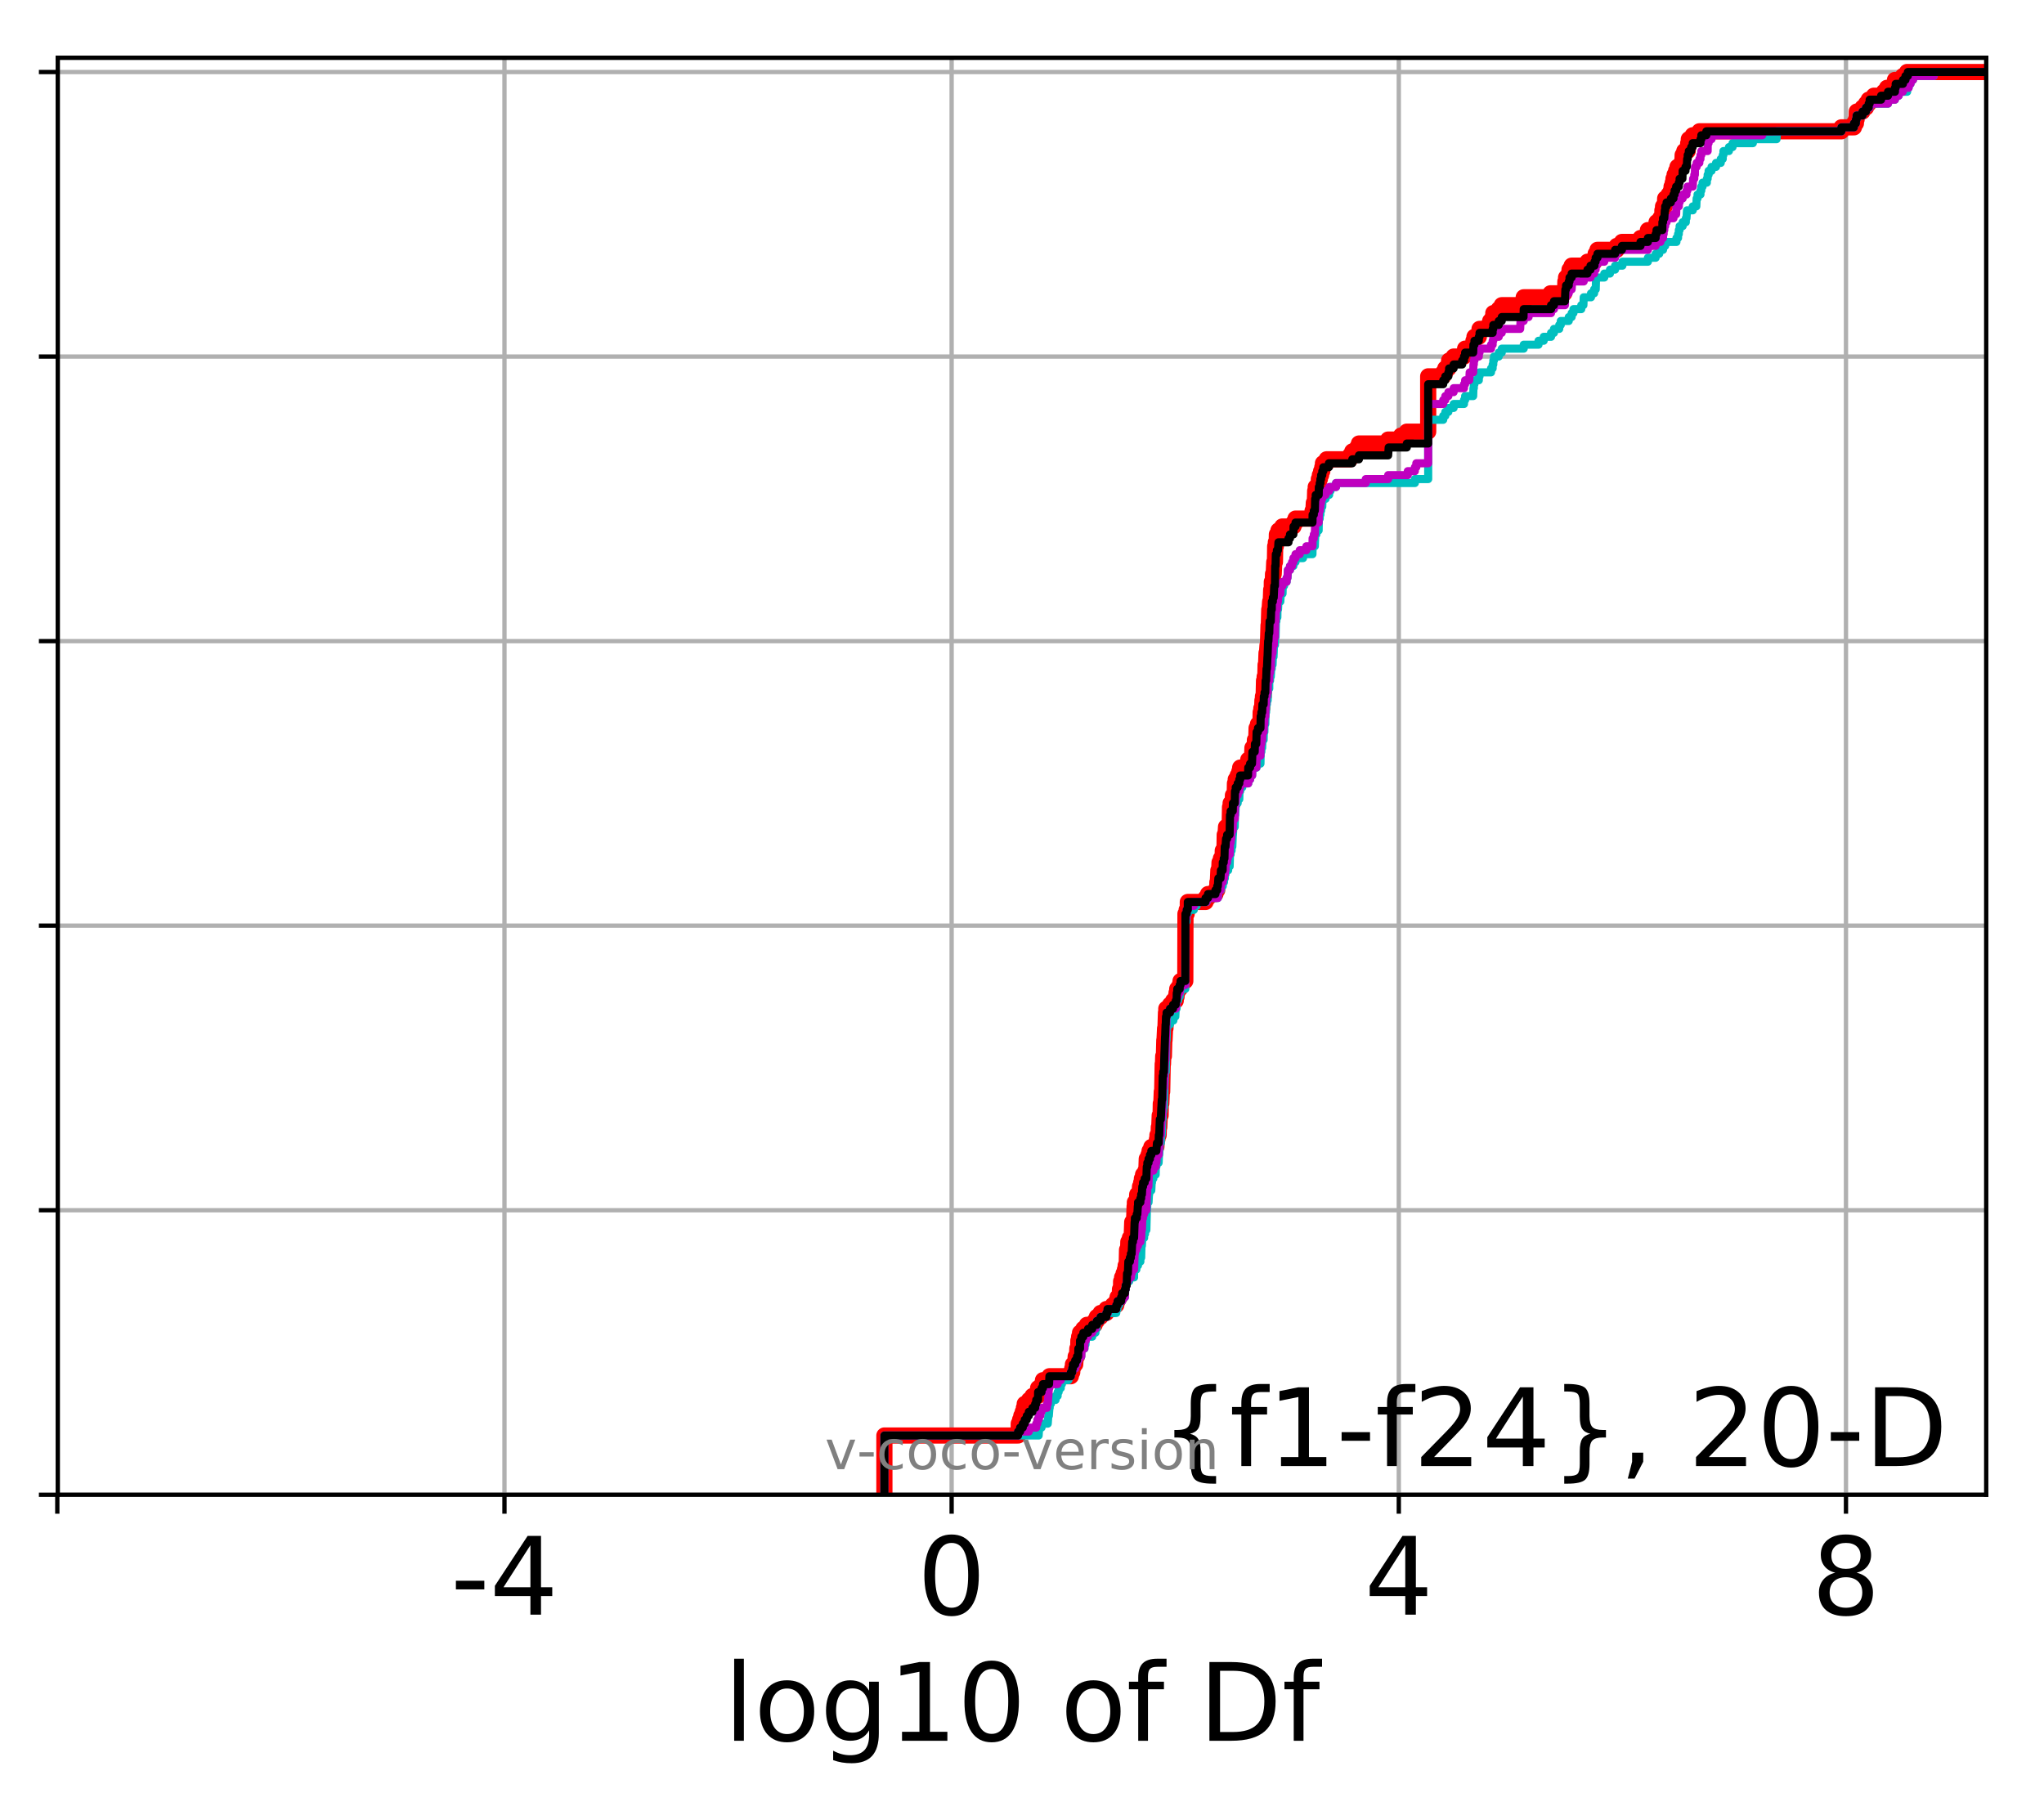 <?xml version="1.0" encoding="utf-8" standalone="no"?>
<!DOCTYPE svg PUBLIC "-//W3C//DTD SVG 1.1//EN"
  "http://www.w3.org/Graphics/SVG/1.1/DTD/svg11.dtd">
<!-- Created with matplotlib (http://matplotlib.org/) -->
<svg height="333.724pt" version="1.1" viewBox="0 0 378.52 333.724" width="378.52pt" xmlns="http://www.w3.org/2000/svg" xmlns:xlink="http://www.w3.org/1999/xlink">
 <defs>
  <style type="text/css">
*{stroke-linecap:butt;stroke-linejoin:round;}
  </style>
 </defs>
 <g id="figure_1">
  <g id="patch_1">
   <path d="M 0 333.724 
L 378.52 333.724 
L 378.52 0 
L 0 0 
z
" style="fill:#ffffff;"/>
  </g>
  <g id="axes_1">
   <g id="patch_2">
    <path d="M 10.7 276.812 
L 367.82 276.812 
L 367.82 10.7 
L 10.7 10.7 
z
" style="fill:#ffffff;"/>
   </g>
   <g id="matplotlib.axis_1">
    <g id="xtick_1">
     <g id="line2d_1">
      <path clip-path="url(#p27850cf569)" d="M 10.611 276.812 
L 10.611 10.7 
" style="fill:none;stroke:#b0b0b0;stroke-linecap:square;stroke-width:0.8;"/>
     </g>
     <g id="line2d_2">
      <defs>
       <path d="M 0 0 
L 0 3.5 
" id="m96a9c76d85" style="stroke:#000000;stroke-width:0.8;"/>
      </defs>
      <g>
       <use style="stroke:#000000;stroke-width:0.8;" x="10.611" xlink:href="#m96a9c76d85" y="276.812"/>
      </g>
     </g>
    </g>
    <g id="xtick_2">
     <g id="line2d_3">
      <path clip-path="url(#p27850cf569)" d="M 93.42 276.812 
L 93.42 10.7 
" style="fill:none;stroke:#b0b0b0;stroke-linecap:square;stroke-width:0.8;"/>
     </g>
     <g id="line2d_4">
      <g>
       <use style="stroke:#000000;stroke-width:0.8;" x="93.42" xlink:href="#m96a9c76d85" y="276.812"/>
      </g>
     </g>
     <g id="text_1">
      <!-- -4 -->
      <defs>
       <path d="M 4.891 31.391 
L 31.203 31.391 
L 31.203 23.391 
L 4.891 23.391 
z
" id="DejaVuSans-2d"/>
       <path d="M 37.797 64.312 
L 12.891 25.391 
L 37.797 25.391 
z
M 35.203 72.906 
L 47.609 72.906 
L 47.609 25.391 
L 58.016 25.391 
L 58.016 17.188 
L 47.609 17.188 
L 47.609 0 
L 37.797 0 
L 37.797 17.188 
L 4.891 17.188 
L 4.891 26.703 
z
" id="DejaVuSans-34"/>
      </defs>
      <g transform="translate(83.449 299.009)scale(0.2 -0.2)">
       <use xlink:href="#DejaVuSans-2d"/>
       <use x="36.084" xlink:href="#DejaVuSans-34"/>
      </g>
     </g>
    </g>
    <g id="xtick_3">
     <g id="line2d_5">
      <path clip-path="url(#p27850cf569)" d="M 176.229 276.812 
L 176.229 10.7 
" style="fill:none;stroke:#b0b0b0;stroke-linecap:square;stroke-width:0.8;"/>
     </g>
     <g id="line2d_6">
      <g>
       <use style="stroke:#000000;stroke-width:0.8;" x="176.229" xlink:href="#m96a9c76d85" y="276.812"/>
      </g>
     </g>
     <g id="text_2">
      <!-- 0 -->
      <defs>
       <path d="M 31.781 66.406 
Q 24.172 66.406 20.328 58.906 
Q 16.5 51.422 16.5 36.375 
Q 16.5 21.391 20.328 13.891 
Q 24.172 6.391 31.781 6.391 
Q 39.453 6.391 43.281 13.891 
Q 47.125 21.391 47.125 36.375 
Q 47.125 51.422 43.281 58.906 
Q 39.453 66.406 31.781 66.406 
z
M 31.781 74.219 
Q 44.047 74.219 50.516 64.516 
Q 56.984 54.828 56.984 36.375 
Q 56.984 17.969 50.516 8.266 
Q 44.047 -1.422 31.781 -1.422 
Q 19.531 -1.422 13.062 8.266 
Q 6.594 17.969 6.594 36.375 
Q 6.594 54.828 13.062 64.516 
Q 19.531 74.219 31.781 74.219 
z
" id="DejaVuSans-30"/>
      </defs>
      <g transform="translate(169.867 299.009)scale(0.2 -0.2)">
       <use xlink:href="#DejaVuSans-30"/>
      </g>
     </g>
    </g>
    <g id="xtick_4">
     <g id="line2d_7">
      <path clip-path="url(#p27850cf569)" d="M 259.038 276.812 
L 259.038 10.7 
" style="fill:none;stroke:#b0b0b0;stroke-linecap:square;stroke-width:0.8;"/>
     </g>
     <g id="line2d_8">
      <g>
       <use style="stroke:#000000;stroke-width:0.8;" x="259.038" xlink:href="#m96a9c76d85" y="276.812"/>
      </g>
     </g>
     <g id="text_3">
      <!-- 4 -->
      <g transform="translate(252.676 299.009)scale(0.2 -0.2)">
       <use xlink:href="#DejaVuSans-34"/>
      </g>
     </g>
    </g>
    <g id="xtick_5">
     <g id="line2d_9">
      <path clip-path="url(#p27850cf569)" d="M 341.848 276.812 
L 341.848 10.7 
" style="fill:none;stroke:#b0b0b0;stroke-linecap:square;stroke-width:0.8;"/>
     </g>
     <g id="line2d_10">
      <g>
       <use style="stroke:#000000;stroke-width:0.8;" x="341.848" xlink:href="#m96a9c76d85" y="276.812"/>
      </g>
     </g>
     <g id="text_4">
      <!-- 8 -->
      <defs>
       <path d="M 31.781 34.625 
Q 24.75 34.625 20.719 30.859 
Q 16.703 27.094 16.703 20.516 
Q 16.703 13.922 20.719 10.156 
Q 24.75 6.391 31.781 6.391 
Q 38.812 6.391 42.859 10.172 
Q 46.922 13.969 46.922 20.516 
Q 46.922 27.094 42.891 30.859 
Q 38.875 34.625 31.781 34.625 
z
M 21.922 38.812 
Q 15.578 40.375 12.031 44.719 
Q 8.5 49.078 8.5 55.328 
Q 8.5 64.062 14.719 69.141 
Q 20.953 74.219 31.781 74.219 
Q 42.672 74.219 48.875 69.141 
Q 55.078 64.062 55.078 55.328 
Q 55.078 49.078 51.531 44.719 
Q 48 40.375 41.703 38.812 
Q 48.828 37.156 52.797 32.312 
Q 56.781 27.484 56.781 20.516 
Q 56.781 9.906 50.312 4.234 
Q 43.844 -1.422 31.781 -1.422 
Q 19.734 -1.422 13.25 4.234 
Q 6.781 9.906 6.781 20.516 
Q 6.781 27.484 10.781 32.312 
Q 14.797 37.156 21.922 38.812 
z
M 18.312 54.391 
Q 18.312 48.734 21.844 45.562 
Q 25.391 42.391 31.781 42.391 
Q 38.141 42.391 41.719 45.562 
Q 45.312 48.734 45.312 54.391 
Q 45.312 60.062 41.719 63.234 
Q 38.141 66.406 31.781 66.406 
Q 25.391 66.406 21.844 63.234 
Q 18.312 60.062 18.312 54.391 
z
" id="DejaVuSans-38"/>
      </defs>
      <g transform="translate(335.485 299.009)scale(0.2 -0.2)">
       <use xlink:href="#DejaVuSans-38"/>
      </g>
     </g>
    </g>
    <g id="text_5">
     <!-- log10 of Df -->
     <defs>
      <path d="M 9.422 75.984 
L 18.406 75.984 
L 18.406 0 
L 9.422 0 
z
" id="DejaVuSans-6c"/>
      <path d="M 30.609 48.391 
Q 23.391 48.391 19.188 42.75 
Q 14.984 37.109 14.984 27.297 
Q 14.984 17.484 19.156 11.844 
Q 23.344 6.203 30.609 6.203 
Q 37.797 6.203 41.984 11.859 
Q 46.188 17.531 46.188 27.297 
Q 46.188 37.016 41.984 42.703 
Q 37.797 48.391 30.609 48.391 
z
M 30.609 56 
Q 42.328 56 49.016 48.375 
Q 55.719 40.766 55.719 27.297 
Q 55.719 13.875 49.016 6.219 
Q 42.328 -1.422 30.609 -1.422 
Q 18.844 -1.422 12.172 6.219 
Q 5.516 13.875 5.516 27.297 
Q 5.516 40.766 12.172 48.375 
Q 18.844 56 30.609 56 
z
" id="DejaVuSans-6f"/>
      <path d="M 45.406 27.984 
Q 45.406 37.75 41.375 43.109 
Q 37.359 48.484 30.078 48.484 
Q 22.859 48.484 18.828 43.109 
Q 14.797 37.75 14.797 27.984 
Q 14.797 18.266 18.828 12.891 
Q 22.859 7.516 30.078 7.516 
Q 37.359 7.516 41.375 12.891 
Q 45.406 18.266 45.406 27.984 
z
M 54.391 6.781 
Q 54.391 -7.172 48.188 -13.984 
Q 42 -20.797 29.203 -20.797 
Q 24.469 -20.797 20.266 -20.094 
Q 16.062 -19.391 12.109 -17.922 
L 12.109 -9.188 
Q 16.062 -11.328 19.922 -12.344 
Q 23.781 -13.375 27.781 -13.375 
Q 36.625 -13.375 41.016 -8.766 
Q 45.406 -4.156 45.406 5.172 
L 45.406 9.625 
Q 42.625 4.781 38.281 2.391 
Q 33.938 0 27.875 0 
Q 17.828 0 11.672 7.656 
Q 5.516 15.328 5.516 27.984 
Q 5.516 40.672 11.672 48.328 
Q 17.828 56 27.875 56 
Q 33.938 56 38.281 53.609 
Q 42.625 51.219 45.406 46.391 
L 45.406 54.688 
L 54.391 54.688 
z
" id="DejaVuSans-67"/>
      <path d="M 12.406 8.297 
L 28.516 8.297 
L 28.516 63.922 
L 10.984 60.406 
L 10.984 69.391 
L 28.422 72.906 
L 38.281 72.906 
L 38.281 8.297 
L 54.391 8.297 
L 54.391 0 
L 12.406 0 
z
" id="DejaVuSans-31"/>
      <path id="DejaVuSans-20"/>
      <path d="M 37.109 75.984 
L 37.109 68.5 
L 28.516 68.5 
Q 23.688 68.5 21.797 66.547 
Q 19.922 64.594 19.922 59.516 
L 19.922 54.688 
L 34.719 54.688 
L 34.719 47.703 
L 19.922 47.703 
L 19.922 0 
L 10.891 0 
L 10.891 47.703 
L 2.297 47.703 
L 2.297 54.688 
L 10.891 54.688 
L 10.891 58.5 
Q 10.891 67.625 15.141 71.797 
Q 19.391 75.984 28.609 75.984 
z
" id="DejaVuSans-66"/>
      <path d="M 19.672 64.797 
L 19.672 8.109 
L 31.594 8.109 
Q 46.688 8.109 53.688 14.938 
Q 60.688 21.781 60.688 36.531 
Q 60.688 51.172 53.688 57.984 
Q 46.688 64.797 31.594 64.797 
z
M 9.812 72.906 
L 30.078 72.906 
Q 51.266 72.906 61.172 64.094 
Q 71.094 55.281 71.094 36.531 
Q 71.094 17.672 61.125 8.828 
Q 51.172 0 30.078 0 
L 9.812 0 
z
" id="DejaVuSans-44"/>
     </defs>
     <g transform="translate(134.074 322.365)scale(0.2 -0.2)">
      <use xlink:href="#DejaVuSans-6c"/>
      <use x="27.783" xlink:href="#DejaVuSans-6f"/>
      <use x="88.965" xlink:href="#DejaVuSans-67"/>
      <use x="152.441" xlink:href="#DejaVuSans-31"/>
      <use x="216.064" xlink:href="#DejaVuSans-30"/>
      <use x="279.688" xlink:href="#DejaVuSans-20"/>
      <use x="311.475" xlink:href="#DejaVuSans-6f"/>
      <use x="372.656" xlink:href="#DejaVuSans-66"/>
      <use x="407.861" xlink:href="#DejaVuSans-20"/>
      <use x="439.648" xlink:href="#DejaVuSans-44"/>
      <use x="516.65" xlink:href="#DejaVuSans-66"/>
     </g>
    </g>
   </g>
   <g id="matplotlib.axis_2">
    <g id="ytick_1">
     <g id="line2d_11">
      <path clip-path="url(#p27850cf569)" d="M 10.7 276.812 
L 367.82 276.812 
" style="fill:none;stroke:#b0b0b0;stroke-linecap:square;stroke-width:0.8;"/>
     </g>
     <g id="line2d_12">
      <defs>
       <path d="M 0 0 
L -3.5 0 
" id="m1bbf91c7b5" style="stroke:#000000;stroke-width:0.8;"/>
      </defs>
      <g>
       <use style="stroke:#000000;stroke-width:0.8;" x="10.7" xlink:href="#m1bbf91c7b5" y="276.812"/>
      </g>
     </g>
    </g>
    <g id="ytick_2">
     <g id="line2d_13">
      <path clip-path="url(#p27850cf569)" d="M 10.7 224.117 
L 367.82 224.117 
" style="fill:none;stroke:#b0b0b0;stroke-linecap:square;stroke-width:0.8;"/>
     </g>
     <g id="line2d_14">
      <g>
       <use style="stroke:#000000;stroke-width:0.8;" x="10.7" xlink:href="#m1bbf91c7b5" y="224.117"/>
      </g>
     </g>
    </g>
    <g id="ytick_3">
     <g id="line2d_15">
      <path clip-path="url(#p27850cf569)" d="M 10.7 171.421 
L 367.82 171.421 
" style="fill:none;stroke:#b0b0b0;stroke-linecap:square;stroke-width:0.8;"/>
     </g>
     <g id="line2d_16">
      <g>
       <use style="stroke:#000000;stroke-width:0.8;" x="10.7" xlink:href="#m1bbf91c7b5" y="171.421"/>
      </g>
     </g>
    </g>
    <g id="ytick_4">
     <g id="line2d_17">
      <path clip-path="url(#p27850cf569)" d="M 10.7 118.726 
L 367.82 118.726 
" style="fill:none;stroke:#b0b0b0;stroke-linecap:square;stroke-width:0.8;"/>
     </g>
     <g id="line2d_18">
      <g>
       <use style="stroke:#000000;stroke-width:0.8;" x="10.7" xlink:href="#m1bbf91c7b5" y="118.726"/>
      </g>
     </g>
    </g>
    <g id="ytick_5">
     <g id="line2d_19">
      <path clip-path="url(#p27850cf569)" d="M 10.7 66.03 
L 367.82 66.03 
" style="fill:none;stroke:#b0b0b0;stroke-linecap:square;stroke-width:0.8;"/>
     </g>
     <g id="line2d_20">
      <g>
       <use style="stroke:#000000;stroke-width:0.8;" x="10.7" xlink:href="#m1bbf91c7b5" y="66.03"/>
      </g>
     </g>
    </g>
    <g id="ytick_6">
     <g id="line2d_21">
      <path clip-path="url(#p27850cf569)" d="M 10.7 13.335 
L 367.82 13.335 
" style="fill:none;stroke:#b0b0b0;stroke-linecap:square;stroke-width:0.8;"/>
     </g>
     <g id="line2d_22">
      <g>
       <use style="stroke:#000000;stroke-width:0.8;" x="10.7" xlink:href="#m1bbf91c7b5" y="13.335"/>
      </g>
     </g>
    </g>
   </g>
   <g id="line2d_23">
    <path clip-path="url(#p27850cf569)" d="M 163.778 276.812 
L 163.778 265.834 
L 188.533 265.834 
L 188.533 265.102 
L 188.654 265.102 
L 188.657 263.638 
L 188.91 263.638 
L 188.91 262.906 
L 189.136 262.906 
L 189.136 262.174 
L 189.405 262.174 
L 189.405 261.442 
L 189.61 261.442 
L 189.61 260.711 
L 189.764 260.711 
L 189.764 259.979 
L 190.563 259.979 
L 190.563 259.247 
L 191.2 259.247 
L 191.2 258.515 
L 192.223 258.515 
L 192.243 257.051 
L 192.933 257.051 
L 192.933 256.319 
L 193.145 256.319 
L 193.145 255.587 
L 194.34 255.587 
L 194.34 254.856 
L 198.306 254.856 
L 198.306 254.124 
L 198.564 254.124 
L 198.564 253.392 
L 198.694 253.392 
L 198.694 252.66 
L 199.11 252.66 
L 199.206 251.196 
L 199.444 251.196 
L 199.508 249.732 
L 199.664 249.732 
L 199.699 248.269 
L 199.839 248.269 
L 199.839 247.537 
L 200.007 247.537 
L 200.007 246.805 
L 200.619 246.805 
L 200.619 246.073 
L 201.271 246.073 
L 201.271 245.341 
L 202.707 245.341 
L 202.707 244.609 
L 203.114 244.609 
L 203.114 243.877 
L 203.807 243.877 
L 203.807 243.145 
L 204.88 243.145 
L 204.88 242.414 
L 206.068 242.414 
L 206.068 241.682 
L 206.716 241.682 
L 206.716 240.95 
L 206.962 240.95 
L 206.962 240.218 
L 207.375 240.218 
L 207.406 238.754 
L 207.598 238.754 
L 207.615 237.29 
L 207.798 237.29 
L 207.798 236.559 
L 208.075 236.559 
L 208.075 235.827 
L 208.321 235.827 
L 208.321 235.095 
L 208.46 235.095 
L 208.46 234.363 
L 208.646 234.363 
L 208.713 231.435 
L 208.914 231.435 
L 208.952 229.972 
L 209.24 229.972 
L 209.24 229.24 
L 209.565 229.24 
L 209.673 226.312 
L 210.015 226.312 
L 210.114 223.385 
L 210.163 223.385 
L 210.163 222.653 
L 210.507 222.653 
L 210.598 221.189 
L 211.032 221.189 
L 211.119 219.725 
L 211.329 219.725 
L 211.329 218.993 
L 211.463 218.993 
L 211.463 218.262 
L 211.677 218.262 
L 211.677 217.53 
L 212.122 217.53 
L 212.122 216.798 
L 212.289 216.798 
L 212.365 214.602 
L 212.697 214.602 
L 212.697 213.87 
L 212.881 213.87 
L 212.881 213.138 
L 213.209 213.138 
L 213.209 212.406 
L 214.142 212.406 
L 214.25 210.943 
L 214.346 210.943 
L 214.346 210.211 
L 214.561 210.211 
L 214.596 208.747 
L 214.676 208.747 
L 214.766 206.551 
L 214.926 206.551 
L 214.967 204.356 
L 215.063 204.356 
L 215.146 202.16 
L 215.219 202.16 
L 215.319 197.037 
L 215.366 197.037 
L 215.414 195.573 
L 215.536 195.573 
L 215.612 192.646 
L 215.651 192.646 
L 215.755 190.45 
L 215.825 190.45 
L 215.924 187.522 
L 215.982 187.522 
L 215.982 186.791 
L 216.664 186.791 
L 216.664 186.059 
L 217.236 186.059 
L 217.236 185.327 
L 217.729 185.327 
L 217.729 184.595 
L 217.879 184.595 
L 217.879 183.863 
L 218.009 183.863 
L 218.009 183.131 
L 218.462 183.131 
L 218.462 182.399 
L 218.621 182.399 
L 218.621 181.667 
L 219.499 181.667 
L 219.531 169.225 
L 219.755 169.225 
L 219.755 168.494 
L 219.964 168.494 
L 219.967 167.03 
L 223.247 167.03 
L 223.247 166.298 
L 223.706 166.298 
L 223.706 165.566 
L 225.082 165.566 
L 225.082 164.834 
L 225.413 164.834 
L 225.445 163.37 
L 225.526 163.37 
L 225.625 161.175 
L 225.784 161.175 
L 225.842 159.711 
L 226.099 159.711 
L 226.099 158.979 
L 226.418 158.979 
L 226.44 157.515 
L 226.751 157.515 
L 226.804 154.588 
L 226.949 154.588 
L 227.046 153.124 
L 227.717 153.124 
L 227.783 149.465 
L 227.896 149.465 
L 227.896 148.733 
L 228.289 148.733 
L 228.323 147.269 
L 228.651 147.269 
L 228.696 145.073 
L 228.838 145.073 
L 228.838 144.342 
L 229.203 144.342 
L 229.203 143.61 
L 229.501 143.61 
L 229.501 142.878 
L 229.665 142.878 
L 229.665 142.146 
L 231.117 142.146 
L 231.158 140.682 
L 231.854 140.682 
L 231.934 138.486 
L 232.353 138.486 
L 232.394 137.023 
L 232.642 137.023 
L 232.705 134.827 
L 232.96 134.827 
L 232.96 134.095 
L 233.422 134.095 
L 233.459 131.9 
L 233.586 131.9 
L 233.586 131.168 
L 233.735 131.168 
L 233.784 129.704 
L 233.879 129.704 
L 233.879 128.972 
L 234.009 128.972 
L 234.079 126.044 
L 234.197 126.044 
L 234.197 125.313 
L 234.319 125.313 
L 234.372 123.117 
L 234.461 123.117 
L 234.544 120.921 
L 234.63 120.921 
L 234.728 119.458 
L 234.805 119.458 
L 234.911 115.798 
L 234.965 115.798 
L 235.051 112.871 
L 235.112 112.871 
L 235.213 111.407 
L 235.331 111.407 
L 235.408 109.211 
L 235.513 109.211 
L 235.526 107.747 
L 235.715 107.747 
L 235.748 106.284 
L 235.875 106.284 
L 235.975 104.088 
L 236.099 104.088 
L 236.146 101.161 
L 236.269 101.161 
L 236.269 100.429 
L 236.43 100.429 
L 236.459 98.965 
L 236.751 98.965 
L 236.751 98.233 
L 237.453 98.233 
L 237.453 97.501 
L 239.541 97.501 
L 239.541 96.769 
L 239.91 96.769 
L 239.91 96.037 
L 243.052 96.037 
L 243.073 94.574 
L 243.222 94.574 
L 243.305 93.11 
L 243.489 93.11 
L 243.553 90.914 
L 243.654 90.914 
L 243.654 90.182 
L 244.206 90.182 
L 244.23 88.719 
L 244.421 88.719 
L 244.421 87.987 
L 244.651 87.987 
L 244.651 87.255 
L 244.869 87.255 
L 244.869 86.523 
L 244.993 86.523 
L 244.993 85.791 
L 245.668 85.791 
L 245.668 85.059 
L 250 85.059 
L 250 84.327 
L 250.422 84.327 
L 250.422 83.595 
L 251.32 83.595 
L 251.32 82.863 
L 251.654 82.863 
L 251.654 82.132 
L 257.067 82.132 
L 257.067 81.4 
L 259.436 81.4 
L 259.436 80.668 
L 260.522 80.668 
L 260.522 79.936 
L 264.481 79.936 
L 264.481 69.69 
L 267.263 69.69 
L 267.263 68.958 
L 267.649 68.958 
L 267.649 68.226 
L 268.221 68.226 
L 268.221 67.494 
L 268.352 67.494 
L 268.352 66.762 
L 269.193 66.762 
L 269.193 66.03 
L 271.111 66.03 
L 271.111 65.298 
L 271.319 65.298 
L 271.319 64.566 
L 272.812 64.566 
L 272.862 63.103 
L 273.05 63.103 
L 273.05 62.371 
L 273.857 62.371 
L 273.857 61.639 
L 273.991 61.639 
L 273.991 60.907 
L 275.661 60.907 
L 275.661 60.175 
L 275.959 60.175 
L 275.959 59.443 
L 276.417 59.443 
L 276.417 58.711 
L 276.538 58.711 
L 276.538 57.98 
L 277.546 57.98 
L 277.546 57.248 
L 278.104 57.248 
L 278.104 56.516 
L 282.119 56.516 
L 282.172 55.052 
L 287.124 55.052 
L 287.124 54.32 
L 289.682 54.32 
L 289.682 53.588 
L 289.848 53.588 
L 289.887 52.124 
L 290.013 52.124 
L 290.013 51.393 
L 290.511 51.393 
L 290.511 50.661 
L 290.654 50.661 
L 290.654 49.929 
L 291.047 49.929 
L 291.047 49.197 
L 293.98 49.197 
L 293.98 48.465 
L 295.283 48.465 
L 295.283 47.733 
L 295.49 47.733 
L 295.49 47.001 
L 295.83 47.001 
L 295.83 46.269 
L 299.392 46.269 
L 299.392 45.538 
L 300.357 45.538 
L 300.357 44.806 
L 303.799 44.806 
L 303.799 44.074 
L 304.984 44.074 
L 304.984 43.342 
L 305.167 43.342 
L 305.167 42.61 
L 306.603 42.61 
L 306.603 41.878 
L 306.769 41.878 
L 306.769 41.146 
L 307.438 41.146 
L 307.438 40.414 
L 307.843 40.414 
L 307.851 38.951 
L 307.971 38.951 
L 307.971 38.219 
L 308.299 38.219 
L 308.368 36.755 
L 309.005 36.755 
L 309.005 36.023 
L 309.422 36.023 
L 309.422 35.291 
L 309.553 35.291 
L 309.553 34.559 
L 309.77 34.559 
L 309.77 33.827 
L 309.907 33.827 
L 309.907 33.096 
L 310.11 33.096 
L 310.11 32.364 
L 310.395 32.364 
L 310.395 31.632 
L 310.648 31.632 
L 310.648 30.9 
L 311.355 30.9 
L 311.355 30.168 
L 311.56 30.168 
L 311.605 28.704 
L 311.91 28.704 
L 311.91 27.972 
L 312.538 27.972 
L 312.628 26.509 
L 312.742 26.509 
L 312.742 25.777 
L 313.463 25.777 
L 313.463 25.045 
L 314.713 25.045 
L 314.713 24.313 
L 341.002 24.313 
L 341.002 23.581 
L 343.321 23.581 
L 343.321 22.849 
L 343.688 22.849 
L 343.688 22.117 
L 343.819 22.117 
L 343.852 20.654 
L 344.912 20.654 
L 344.912 19.922 
L 345.561 19.922 
L 345.561 19.19 
L 346.055 19.19 
L 346.055 18.458 
L 347.013 18.458 
L 347.013 17.726 
L 348.87 17.726 
L 348.87 16.994 
L 349.444 16.994 
L 349.444 16.262 
L 350.84 16.262 
L 350.921 14.799 
L 352.399 14.799 
L 352.399 14.067 
L 353.159 14.067 
L 353.159 13.335 
L 353.159 13.335 
L 367.82 13.335 
L 367.82 13.335 
" style="fill:none;stroke:#ff0000;stroke-linecap:square;stroke-width:3;"/>
   </g>
   <g id="line2d_24">
    <path clip-path="url(#p27850cf569)" d="M 163.778 276.812 
L 163.778 265.834 
L 192.346 265.834 
L 192.444 264.37 
L 192.88 264.37 
L 192.88 263.638 
L 194.03 263.638 
L 194.134 262.174 
L 194.232 262.174 
L 194.34 260.711 
L 194.391 260.711 
L 194.391 259.979 
L 194.609 259.979 
L 194.609 259.247 
L 195.474 259.247 
L 195.474 258.515 
L 195.858 258.515 
L 195.858 257.783 
L 196.05 257.783 
L 196.05 257.051 
L 196.441 257.051 
L 196.441 256.319 
L 196.655 256.319 
L 196.655 255.587 
L 197.863 255.587 
L 197.863 254.856 
L 198.306 254.856 
L 198.306 254.124 
L 198.564 254.124 
L 198.564 253.392 
L 199.11 253.392 
L 199.11 252.66 
L 199.444 252.66 
L 199.444 251.928 
L 199.699 251.928 
L 199.699 251.196 
L 200.231 251.196 
L 200.247 249.732 
L 200.841 249.732 
L 200.841 249.001 
L 201.015 249.001 
L 201.076 247.537 
L 202.267 247.537 
L 202.267 246.805 
L 202.863 246.805 
L 202.863 246.073 
L 203.083 246.073 
L 203.114 244.609 
L 203.807 244.609 
L 203.807 243.877 
L 204.88 243.877 
L 204.88 243.145 
L 206.716 243.145 
L 206.716 242.414 
L 206.962 242.414 
L 206.962 241.682 
L 207.269 241.682 
L 207.269 240.95 
L 207.798 240.95 
L 207.798 240.218 
L 208.321 240.218 
L 208.376 238.754 
L 208.46 238.754 
L 208.46 238.022 
L 208.646 238.022 
L 208.646 237.29 
L 209.114 237.29 
L 209.114 236.559 
L 210.015 236.559 
L 210.024 235.095 
L 210.442 235.095 
L 210.442 234.363 
L 210.74 234.363 
L 210.74 233.631 
L 211.181 233.631 
L 211.181 232.899 
L 211.329 232.899 
L 211.386 230.703 
L 211.463 230.703 
L 211.545 229.24 
L 211.877 229.24 
L 211.877 228.508 
L 212.041 228.508 
L 212.041 227.776 
L 212.293 227.776 
L 212.384 224.117 
L 212.428 224.117 
L 212.471 222.653 
L 212.697 222.653 
L 212.774 221.189 
L 212.812 221.189 
L 212.812 220.457 
L 213.204 220.457 
L 213.279 218.993 
L 213.33 218.993 
L 213.33 218.262 
L 213.583 218.262 
L 213.583 217.53 
L 214.014 217.53 
L 214.046 216.066 
L 214.142 216.066 
L 214.142 215.334 
L 214.561 215.334 
L 214.632 213.87 
L 214.676 213.87 
L 214.784 211.675 
L 214.967 211.675 
L 215.063 210.211 
L 215.146 210.211 
L 215.246 207.283 
L 215.301 207.283 
L 215.347 205.82 
L 215.416 205.82 
L 215.416 205.088 
L 215.536 205.088 
L 215.646 201.428 
L 215.651 201.428 
L 215.755 198.501 
L 215.892 198.501 
L 215.979 192.646 
L 216.032 192.646 
L 216.107 190.45 
L 216.158 190.45 
L 216.158 189.718 
L 216.664 189.718 
L 216.664 188.986 
L 217.293 188.986 
L 217.293 188.254 
L 217.656 188.254 
L 217.729 186.791 
L 217.879 186.791 
L 217.882 185.327 
L 218.15 185.327 
L 218.15 184.595 
L 218.462 184.595 
L 218.462 183.863 
L 218.621 183.863 
L 218.621 183.131 
L 219.499 183.131 
L 219.531 170.689 
L 219.728 170.689 
L 219.755 169.225 
L 219.967 169.225 
L 219.967 168.494 
L 221.077 168.494 
L 221.077 167.762 
L 221.609 167.762 
L 221.609 167.03 
L 223.462 167.03 
L 223.462 166.298 
L 225.526 166.298 
L 225.625 164.834 
L 226.099 164.834 
L 226.099 164.102 
L 226.44 164.102 
L 226.44 163.37 
L 226.664 163.37 
L 226.664 162.639 
L 226.827 162.639 
L 226.827 161.907 
L 226.949 161.907 
L 226.949 161.175 
L 227.437 161.175 
L 227.437 160.443 
L 227.717 160.443 
L 227.782 158.247 
L 227.896 158.247 
L 227.896 157.515 
L 228.076 157.515 
L 228.076 156.783 
L 228.212 156.783 
L 228.301 154.588 
L 228.323 154.588 
L 228.394 153.124 
L 228.651 153.124 
L 228.696 150.928 
L 228.765 150.928 
L 228.852 148.733 
L 229.203 148.733 
L 229.203 148.001 
L 229.501 148.001 
L 229.525 146.537 
L 229.665 146.537 
L 229.665 145.805 
L 230.056 145.805 
L 230.056 145.073 
L 231.158 145.073 
L 231.158 144.342 
L 231.501 144.342 
L 231.501 143.61 
L 231.879 143.61 
L 231.934 142.146 
L 232.705 142.146 
L 232.705 141.414 
L 233.422 141.414 
L 233.459 139.218 
L 233.586 139.218 
L 233.586 138.486 
L 233.735 138.486 
L 233.784 137.023 
L 234.009 137.023 
L 234.043 135.559 
L 234.144 135.559 
L 234.174 134.095 
L 234.319 134.095 
L 234.372 131.9 
L 234.461 131.9 
L 234.484 130.436 
L 234.613 130.436 
L 234.613 129.704 
L 234.757 129.704 
L 234.811 127.508 
L 235.05 127.508 
L 235.051 126.044 
L 235.198 126.044 
L 235.198 125.313 
L 235.331 125.313 
L 235.408 123.849 
L 235.513 123.849 
L 235.513 123.117 
L 235.663 123.117 
L 235.715 121.653 
L 235.844 121.653 
L 235.923 119.458 
L 236.099 119.458 
L 236.112 117.994 
L 236.214 117.994 
L 236.285 115.066 
L 236.368 115.066 
L 236.368 114.334 
L 236.55 114.334 
L 236.574 112.871 
L 236.669 112.871 
L 236.751 111.407 
L 237.094 111.407 
L 237.184 109.943 
L 237.512 109.943 
L 237.546 108.479 
L 237.801 108.479 
L 237.801 107.747 
L 238.262 107.747 
L 238.262 107.016 
L 238.418 107.016 
L 238.506 105.552 
L 238.889 105.552 
L 238.889 104.82 
L 239.517 104.82 
L 239.517 104.088 
L 239.91 104.088 
L 239.91 103.356 
L 241.309 103.356 
L 241.309 102.624 
L 243.052 102.624 
L 243.073 101.161 
L 243.489 101.161 
L 243.567 98.965 
L 243.777 98.965 
L 243.777 98.233 
L 244.196 98.233 
L 244.23 96.037 
L 244.399 96.037 
L 244.399 95.305 
L 244.519 95.305 
L 244.519 94.574 
L 244.651 94.574 
L 244.651 93.842 
L 244.869 93.842 
L 244.914 92.378 
L 245.476 92.378 
L 245.476 91.646 
L 246.144 91.646 
L 246.144 90.914 
L 246.391 90.914 
L 246.391 90.182 
L 247.412 90.182 
L 247.412 89.45 
L 262.015 89.45 
L 262.015 88.719 
L 264.481 88.719 
L 264.481 77.74 
L 267.263 77.74 
L 267.263 77.008 
L 267.649 77.008 
L 267.649 76.277 
L 268.221 76.277 
L 268.221 75.545 
L 269.193 75.545 
L 269.193 74.813 
L 271.111 74.813 
L 271.111 74.081 
L 271.319 74.081 
L 271.319 73.349 
L 272.812 73.349 
L 272.862 71.885 
L 272.934 71.885 
L 272.934 71.153 
L 273.05 71.153 
L 273.05 70.422 
L 273.857 70.422 
L 273.857 69.69 
L 273.991 69.69 
L 273.991 68.958 
L 276.115 68.958 
L 276.115 68.226 
L 276.417 68.226 
L 276.417 67.494 
L 276.538 67.494 
L 276.538 66.762 
L 276.662 66.762 
L 276.662 66.03 
L 277.546 66.03 
L 277.546 65.298 
L 278.104 65.298 
L 278.104 64.566 
L 282.172 64.566 
L 282.172 63.835 
L 284.915 63.835 
L 284.915 63.103 
L 285.875 63.103 
L 285.875 62.371 
L 287.233 62.371 
L 287.233 61.639 
L 287.775 61.639 
L 287.775 60.907 
L 288.75 60.907 
L 288.75 60.175 
L 289.035 60.175 
L 289.035 59.443 
L 290.511 59.443 
L 290.511 58.711 
L 291.047 58.711 
L 291.047 57.98 
L 291.382 57.98 
L 291.382 57.248 
L 292.828 57.248 
L 292.828 56.516 
L 293.229 56.516 
L 293.28 55.052 
L 294.631 55.052 
L 294.631 54.32 
L 295.207 54.32 
L 295.207 53.588 
L 295.511 53.588 
L 295.568 51.393 
L 297.089 51.393 
L 297.089 50.661 
L 298.144 50.661 
L 298.144 49.929 
L 299.094 49.929 
L 299.094 49.197 
L 300.451 49.197 
L 300.451 48.465 
L 305.167 48.465 
L 305.167 47.733 
L 306.603 47.733 
L 306.603 47.001 
L 307.266 47.001 
L 307.266 46.269 
L 307.971 46.269 
L 307.971 45.538 
L 308.368 45.538 
L 308.368 44.806 
L 310.453 44.806 
L 310.453 44.074 
L 310.752 44.074 
L 310.752 43.342 
L 310.894 43.342 
L 310.894 42.61 
L 311.038 42.61 
L 311.038 41.878 
L 311.605 41.878 
L 311.605 41.146 
L 312.193 41.146 
L 312.193 40.414 
L 312.315 40.414 
L 312.408 38.951 
L 313.474 38.951 
L 313.474 38.219 
L 314.135 38.219 
L 314.193 36.755 
L 314.357 36.755 
L 314.357 36.023 
L 314.903 36.023 
L 314.903 35.291 
L 315.06 35.291 
L 315.06 34.559 
L 315.288 34.559 
L 315.288 33.827 
L 316.085 33.827 
L 316.085 33.096 
L 316.233 33.096 
L 316.233 32.364 
L 316.412 32.364 
L 316.412 31.632 
L 316.953 31.632 
L 316.953 30.9 
L 317.785 30.9 
L 317.785 30.168 
L 318.66 30.168 
L 318.66 29.436 
L 319.031 29.436 
L 319.031 28.704 
L 319.154 28.704 
L 319.154 27.972 
L 320.173 27.972 
L 320.173 27.241 
L 320.843 27.241 
L 320.843 26.509 
L 324.607 26.509 
L 324.607 25.777 
L 328.994 25.777 
L 329.076 24.313 
L 341.002 24.313 
L 341.002 23.581 
L 343.321 23.581 
L 343.321 22.849 
L 343.688 22.849 
L 343.688 22.117 
L 343.819 22.117 
L 343.819 21.385 
L 344.912 21.385 
L 344.912 20.654 
L 345.561 20.654 
L 345.561 19.922 
L 346.236 19.922 
L 346.236 19.19 
L 349.637 19.19 
L 349.637 18.458 
L 350.921 18.458 
L 350.921 17.726 
L 351.611 17.726 
L 351.611 16.994 
L 353.175 16.994 
L 353.175 16.262 
L 353.453 16.262 
L 353.453 15.53 
L 353.8 15.53 
L 353.8 14.799 
L 354.264 14.799 
L 354.264 14.067 
L 358.104 14.067 
L 358.104 13.335 
L 358.104 13.335 
L 367.82 13.335 
L 367.82 13.335 
" style="fill:none;stroke:#00bfbf;stroke-linecap:square;stroke-width:1.5;"/>
   </g>
   <g id="line2d_25">
    <path clip-path="url(#p27850cf569)" d="M 163.778 276.812 
L 163.778 265.834 
L 188.533 265.834 
L 188.533 265.102 
L 190.527 265.102 
L 190.527 264.37 
L 191.894 264.37 
L 191.894 263.638 
L 192.111 263.638 
L 192.111 262.906 
L 192.346 262.906 
L 192.346 262.174 
L 192.66 262.174 
L 192.66 261.442 
L 192.88 261.442 
L 192.88 260.711 
L 193.874 260.711 
L 193.874 259.979 
L 194.03 259.979 
L 194.134 258.515 
L 194.151 258.515 
L 194.232 257.051 
L 194.34 257.051 
L 194.34 256.319 
L 195.858 256.319 
L 195.858 255.587 
L 196.441 255.587 
L 196.441 254.856 
L 198.306 254.856 
L 198.306 254.124 
L 198.564 254.124 
L 198.564 253.392 
L 199.11 253.392 
L 199.11 252.66 
L 199.444 252.66 
L 199.444 251.928 
L 199.699 251.928 
L 199.699 251.196 
L 200.231 251.196 
L 200.247 249.732 
L 200.801 249.732 
L 200.841 248.269 
L 201.076 248.269 
L 201.076 247.537 
L 201.49 247.537 
L 201.49 246.805 
L 202.267 246.805 
L 202.267 246.073 
L 202.863 246.073 
L 202.863 245.341 
L 203.114 245.341 
L 203.114 244.609 
L 203.807 244.609 
L 203.807 243.877 
L 204.88 243.877 
L 204.88 243.145 
L 205.177 243.145 
L 205.177 242.414 
L 206.716 242.414 
L 206.716 241.682 
L 206.962 241.682 
L 206.962 240.95 
L 207.798 240.95 
L 207.798 240.218 
L 208.321 240.218 
L 208.376 238.754 
L 208.46 238.754 
L 208.46 238.022 
L 208.646 238.022 
L 208.646 237.29 
L 208.867 237.29 
L 208.867 236.559 
L 209.424 236.559 
L 209.424 235.827 
L 209.564 235.827 
L 209.564 235.095 
L 210.015 235.095 
L 210.114 232.167 
L 210.163 232.167 
L 210.163 231.435 
L 210.442 231.435 
L 210.442 230.703 
L 210.74 230.703 
L 210.74 229.972 
L 211.181 229.972 
L 211.181 229.24 
L 211.329 229.24 
L 211.387 227.776 
L 211.463 227.776 
L 211.545 225.58 
L 211.677 225.58 
L 211.677 224.848 
L 211.877 224.848 
L 211.877 224.117 
L 212.293 224.117 
L 212.384 221.189 
L 212.428 221.189 
L 212.471 219.725 
L 212.664 219.725 
L 212.774 216.798 
L 213.583 216.798 
L 213.583 216.066 
L 214.014 216.066 
L 214.014 215.334 
L 214.142 215.334 
L 214.25 213.87 
L 214.561 213.87 
L 214.632 212.406 
L 214.676 212.406 
L 214.784 210.211 
L 214.967 210.211 
L 215.063 208.015 
L 215.082 208.015 
L 215.146 206.551 
L 215.219 206.551 
L 215.301 203.624 
L 215.335 203.624 
L 215.408 201.428 
L 215.536 201.428 
L 215.646 198.501 
L 215.651 198.501 
L 215.755 196.305 
L 215.825 196.305 
L 215.926 191.182 
L 215.946 191.182 
L 216.033 188.254 
L 216.073 188.254 
L 216.073 187.522 
L 216.664 187.522 
L 216.664 186.791 
L 217.729 186.791 
L 217.729 186.059 
L 217.879 186.059 
L 217.882 184.595 
L 218.15 184.595 
L 218.15 183.863 
L 218.462 183.863 
L 218.462 183.131 
L 218.621 183.131 
L 218.621 182.399 
L 219.499 182.399 
L 219.531 169.957 
L 219.728 169.957 
L 219.755 168.494 
L 219.967 168.494 
L 219.967 167.762 
L 221.077 167.762 
L 221.077 167.03 
L 223.462 167.03 
L 223.462 166.298 
L 225.526 166.298 
L 225.625 164.834 
L 226.021 164.834 
L 226.099 163.37 
L 226.44 163.37 
L 226.44 162.639 
L 226.664 162.639 
L 226.664 161.907 
L 226.827 161.907 
L 226.827 161.175 
L 226.949 161.175 
L 226.952 159.711 
L 227.244 159.711 
L 227.244 158.979 
L 227.38 158.979 
L 227.38 158.247 
L 227.717 158.247 
L 227.782 156.052 
L 227.896 156.052 
L 227.896 155.32 
L 228.027 155.32 
L 228.076 153.856 
L 228.283 153.856 
L 228.323 151.66 
L 228.651 151.66 
L 228.742 148.733 
L 228.838 148.733 
L 228.917 147.269 
L 229.203 147.269 
L 229.203 146.537 
L 229.501 146.537 
L 229.501 145.805 
L 229.665 145.805 
L 229.665 145.073 
L 231.158 145.073 
L 231.158 144.342 
L 231.501 144.342 
L 231.501 143.61 
L 231.879 143.61 
L 231.934 142.146 
L 232.652 142.146 
L 232.721 139.95 
L 233.422 139.95 
L 233.459 137.755 
L 233.586 137.755 
L 233.586 137.023 
L 233.735 137.023 
L 233.784 135.559 
L 234.009 135.559 
L 234.043 134.095 
L 234.144 134.095 
L 234.174 132.631 
L 234.319 132.631 
L 234.372 130.436 
L 234.461 130.436 
L 234.484 128.972 
L 234.613 128.972 
L 234.613 128.24 
L 234.757 128.24 
L 234.811 126.044 
L 235.05 126.044 
L 235.051 124.581 
L 235.198 124.581 
L 235.198 123.849 
L 235.331 123.849 
L 235.408 121.653 
L 235.513 121.653 
L 235.513 120.921 
L 235.663 120.921 
L 235.715 119.458 
L 235.891 119.458 
L 235.923 117.994 
L 236.099 117.994 
L 236.146 115.066 
L 236.214 115.066 
L 236.269 112.871 
L 236.484 112.871 
L 236.574 111.407 
L 236.663 111.407 
L 236.751 109.943 
L 237.094 109.943 
L 237.184 108.479 
L 237.512 108.479 
L 237.512 107.747 
L 238.262 107.747 
L 238.262 107.016 
L 238.418 107.016 
L 238.506 105.552 
L 238.889 105.552 
L 238.889 104.82 
L 239.269 104.82 
L 239.269 104.088 
L 239.517 104.088 
L 239.517 103.356 
L 239.91 103.356 
L 239.91 102.624 
L 240.69 102.624 
L 240.69 101.892 
L 241.92 101.892 
L 241.92 101.161 
L 243.052 101.161 
L 243.073 99.697 
L 243.305 99.697 
L 243.305 98.965 
L 243.489 98.965 
L 243.553 96.769 
L 244.196 96.769 
L 244.23 94.574 
L 244.399 94.574 
L 244.399 93.842 
L 244.519 93.842 
L 244.519 93.11 
L 244.651 93.11 
L 244.651 92.378 
L 244.869 92.378 
L 244.869 91.646 
L 245.476 91.646 
L 245.476 90.914 
L 246.144 90.914 
L 246.144 90.182 
L 247.412 90.182 
L 247.412 89.45 
L 252.917 89.45 
L 252.917 88.719 
L 257.067 88.719 
L 257.067 87.987 
L 260.698 87.987 
L 260.698 87.255 
L 262.015 87.255 
L 262.015 86.523 
L 262.279 86.523 
L 262.279 85.791 
L 264.481 85.791 
L 264.481 74.813 
L 267.263 74.813 
L 267.263 74.081 
L 267.649 74.081 
L 267.649 73.349 
L 268.221 73.349 
L 268.221 72.617 
L 269.193 72.617 
L 269.193 71.885 
L 271.111 71.885 
L 271.111 71.153 
L 271.319 71.153 
L 271.319 70.422 
L 272.086 70.422 
L 272.161 68.958 
L 272.812 68.958 
L 272.862 67.494 
L 272.934 67.494 
L 272.934 66.762 
L 273.05 66.762 
L 273.05 66.03 
L 273.857 66.03 
L 273.857 65.298 
L 273.991 65.298 
L 273.991 64.566 
L 276.115 64.566 
L 276.115 63.835 
L 276.417 63.835 
L 276.417 63.103 
L 276.538 63.103 
L 276.538 62.371 
L 277.546 62.371 
L 277.546 61.639 
L 278.104 61.639 
L 278.104 60.907 
L 281.516 60.907 
L 281.58 59.443 
L 282.172 59.443 
L 282.172 58.711 
L 283.074 58.711 
L 283.074 57.98 
L 287.233 57.98 
L 287.233 57.248 
L 287.775 57.248 
L 287.775 56.516 
L 289.798 56.516 
L 289.848 55.052 
L 290.013 55.052 
L 290.013 54.32 
L 290.511 54.32 
L 290.511 53.588 
L 291.047 53.588 
L 291.141 52.124 
L 293.28 52.124 
L 293.28 51.393 
L 294.543 51.393 
L 294.543 50.661 
L 295.207 50.661 
L 295.207 49.929 
L 295.49 49.929 
L 295.49 49.197 
L 295.693 49.197 
L 295.693 48.465 
L 297.089 48.465 
L 297.089 47.733 
L 299.094 47.733 
L 299.094 47.001 
L 299.474 47.001 
L 299.474 46.269 
L 305.167 46.269 
L 305.167 45.538 
L 306.603 45.538 
L 306.603 44.806 
L 307.497 44.806 
L 307.497 44.074 
L 307.971 44.074 
L 307.971 43.342 
L 308.087 43.342 
L 308.087 42.61 
L 308.206 42.61 
L 308.206 41.878 
L 308.368 41.878 
L 308.368 41.146 
L 308.63 41.146 
L 308.63 40.414 
L 309.907 40.414 
L 309.907 39.682 
L 310.395 39.682 
L 310.453 38.219 
L 310.894 38.219 
L 310.894 37.487 
L 311.038 37.487 
L 311.038 36.755 
L 311.605 36.755 
L 311.605 36.023 
L 312.315 36.023 
L 312.315 35.291 
L 312.487 35.291 
L 312.487 34.559 
L 313.474 34.559 
L 313.542 33.096 
L 313.757 33.096 
L 313.757 32.364 
L 313.871 32.364 
L 313.886 30.9 
L 314.193 30.9 
L 314.193 30.168 
L 314.697 30.168 
L 314.697 29.436 
L 314.903 29.436 
L 314.903 28.704 
L 315.063 28.704 
L 315.063 27.972 
L 316.233 27.972 
L 316.254 26.509 
L 316.412 26.509 
L 316.412 25.777 
L 316.953 25.777 
L 316.953 25.045 
L 326.346 25.045 
L 326.346 24.313 
L 341.002 24.313 
L 341.002 23.581 
L 343.321 23.581 
L 343.321 22.849 
L 343.688 22.849 
L 343.688 22.117 
L 343.819 22.117 
L 343.819 21.385 
L 344.912 21.385 
L 344.912 20.654 
L 345.561 20.654 
L 345.561 19.922 
L 346.236 19.922 
L 346.236 19.19 
L 349.637 19.19 
L 349.637 18.458 
L 350.921 18.458 
L 350.921 17.726 
L 351.611 17.726 
L 351.611 16.994 
L 352.372 16.994 
L 352.372 16.262 
L 353.453 16.262 
L 353.453 15.53 
L 353.8 15.53 
L 353.8 14.799 
L 354.264 14.799 
L 354.264 14.067 
L 358.104 14.067 
L 358.104 13.335 
L 358.104 13.335 
L 367.82 13.335 
L 367.82 13.335 
" style="fill:none;stroke:#bf00bf;stroke-linecap:square;stroke-width:1.5;"/>
   </g>
   <g id="line2d_26">
    <path clip-path="url(#p27850cf569)" d="M 163.778 276.812 
L 163.778 265.834 
L 188.533 265.834 
L 188.533 265.102 
L 188.91 265.102 
L 188.91 264.37 
L 189.405 264.37 
L 189.405 263.638 
L 189.764 263.638 
L 189.764 262.906 
L 190.15 262.906 
L 190.15 262.174 
L 190.527 262.174 
L 190.527 261.442 
L 191.2 261.442 
L 191.2 260.711 
L 191.697 260.711 
L 191.697 259.979 
L 191.894 259.979 
L 191.894 259.247 
L 192.223 259.247 
L 192.243 257.783 
L 192.88 257.783 
L 192.88 257.051 
L 193.145 257.051 
L 193.145 256.319 
L 194.268 256.319 
L 194.34 254.856 
L 198.306 254.856 
L 198.306 254.124 
L 198.564 254.124 
L 198.564 253.392 
L 198.694 253.392 
L 198.694 252.66 
L 199.11 252.66 
L 199.11 251.928 
L 199.444 251.928 
L 199.444 251.196 
L 199.664 251.196 
L 199.699 249.732 
L 200.003 249.732 
L 200.007 248.269 
L 200.247 248.269 
L 200.247 247.537 
L 200.619 247.537 
L 200.619 246.805 
L 201.49 246.805 
L 201.49 246.073 
L 202.267 246.073 
L 202.267 245.341 
L 203.114 245.341 
L 203.114 244.609 
L 203.807 244.609 
L 203.807 243.877 
L 204.88 243.877 
L 204.88 243.145 
L 205.099 243.145 
L 205.099 242.414 
L 206.716 242.414 
L 206.716 241.682 
L 206.962 241.682 
L 206.962 240.95 
L 207.615 240.95 
L 207.615 240.218 
L 207.798 240.218 
L 207.798 239.486 
L 208.321 239.486 
L 208.321 238.754 
L 208.46 238.754 
L 208.46 238.022 
L 208.646 238.022 
L 208.713 235.827 
L 208.867 235.827 
L 208.952 233.631 
L 209.24 233.631 
L 209.24 232.899 
L 209.424 232.899 
L 209.424 232.167 
L 209.565 232.167 
L 209.673 229.972 
L 209.811 229.972 
L 209.811 229.24 
L 210.015 229.24 
L 210.114 226.312 
L 210.163 226.312 
L 210.163 225.58 
L 210.507 225.58 
L 210.507 224.848 
L 210.627 224.848 
L 210.707 223.385 
L 210.749 223.385 
L 210.749 222.653 
L 211.182 222.653 
L 211.182 221.921 
L 211.329 221.921 
L 211.329 221.189 
L 211.463 221.189 
L 211.545 219.725 
L 211.677 219.725 
L 211.677 218.993 
L 211.978 218.993 
L 211.978 218.262 
L 212.289 218.262 
L 212.365 216.066 
L 212.471 216.066 
L 212.471 215.334 
L 212.697 215.334 
L 212.697 214.602 
L 212.953 214.602 
L 212.953 213.87 
L 213.209 213.87 
L 213.209 213.138 
L 214.142 213.138 
L 214.25 211.675 
L 214.561 211.675 
L 214.596 210.211 
L 214.676 210.211 
L 214.784 207.283 
L 214.96 207.283 
L 215.063 205.088 
L 215.072 205.088 
L 215.146 203.624 
L 215.219 203.624 
L 215.319 199.233 
L 215.408 199.233 
L 215.408 198.501 
L 215.536 198.501 
L 215.646 194.841 
L 215.651 194.841 
L 215.755 191.914 
L 215.771 191.914 
L 215.849 189.718 
L 215.884 189.718 
L 215.924 188.254 
L 216.033 188.254 
L 216.033 187.522 
L 216.664 187.522 
L 216.664 186.791 
L 217.236 186.791 
L 217.236 186.059 
L 217.729 186.059 
L 217.729 185.327 
L 217.879 185.327 
L 217.925 183.863 
L 218.009 183.863 
L 218.009 183.131 
L 218.462 183.131 
L 218.462 182.399 
L 218.621 182.399 
L 218.621 181.667 
L 219.499 181.667 
L 219.531 169.225 
L 219.755 169.225 
L 219.755 168.494 
L 219.964 168.494 
L 219.967 167.03 
L 223.247 167.03 
L 223.247 166.298 
L 223.706 166.298 
L 223.706 165.566 
L 225.082 165.566 
L 225.082 164.834 
L 225.413 164.834 
L 225.413 164.102 
L 225.526 164.102 
L 225.625 162.639 
L 226.021 162.639 
L 226.099 161.175 
L 226.418 161.175 
L 226.44 159.711 
L 226.621 159.711 
L 226.621 158.979 
L 226.751 158.979 
L 226.804 156.783 
L 226.949 156.783 
L 227.046 155.32 
L 227.244 155.32 
L 227.244 154.588 
L 227.705 154.588 
L 227.782 150.928 
L 227.896 150.928 
L 227.896 150.197 
L 228.289 150.197 
L 228.323 148.733 
L 228.651 148.733 
L 228.696 146.537 
L 228.838 146.537 
L 228.838 145.805 
L 229.203 145.805 
L 229.203 145.073 
L 229.501 145.073 
L 229.501 144.342 
L 229.665 144.342 
L 229.665 143.61 
L 231.117 143.61 
L 231.158 142.146 
L 231.501 142.146 
L 231.501 141.414 
L 231.854 141.414 
L 231.934 139.218 
L 232.353 139.218 
L 232.394 137.755 
L 232.642 137.755 
L 232.705 135.559 
L 232.96 135.559 
L 232.96 134.827 
L 233.422 134.827 
L 233.459 132.631 
L 233.586 132.631 
L 233.586 131.9 
L 233.735 131.9 
L 233.784 130.436 
L 234.009 130.436 
L 234.043 128.972 
L 234.174 128.972 
L 234.174 128.24 
L 234.319 128.24 
L 234.372 126.044 
L 234.461 126.044 
L 234.544 123.849 
L 234.613 123.849 
L 234.714 121.653 
L 234.728 121.653 
L 234.838 118.726 
L 234.897 118.726 
L 234.965 117.262 
L 235.05 117.262 
L 235.112 115.066 
L 235.331 115.066 
L 235.408 112.871 
L 235.513 112.871 
L 235.526 111.407 
L 235.715 111.407 
L 235.715 110.675 
L 235.875 110.675 
L 235.975 108.479 
L 236.099 108.479 
L 236.146 104.82 
L 236.214 104.82 
L 236.269 102.624 
L 236.459 102.624 
L 236.459 101.892 
L 236.663 101.892 
L 236.751 100.429 
L 238.611 100.429 
L 238.611 99.697 
L 238.889 99.697 
L 238.889 98.965 
L 239.517 98.965 
L 239.541 97.501 
L 239.91 97.501 
L 239.91 96.769 
L 243.052 96.769 
L 243.073 95.305 
L 243.305 95.305 
L 243.305 94.574 
L 243.489 94.574 
L 243.553 92.378 
L 243.654 92.378 
L 243.654 91.646 
L 244.206 91.646 
L 244.23 90.182 
L 244.399 90.182 
L 244.399 89.45 
L 244.519 89.45 
L 244.519 88.719 
L 244.651 88.719 
L 244.651 87.987 
L 244.869 87.987 
L 244.869 87.255 
L 245.067 87.255 
L 245.067 86.523 
L 246.091 86.523 
L 246.091 85.791 
L 250.422 85.791 
L 250.422 85.059 
L 251.654 85.059 
L 251.654 84.327 
L 257.067 84.327 
L 257.162 82.863 
L 260.522 82.863 
L 260.522 82.132 
L 264.481 82.132 
L 264.481 71.153 
L 267.263 71.153 
L 267.263 70.422 
L 267.649 70.422 
L 267.649 69.69 
L 268.221 69.69 
L 268.221 68.958 
L 268.352 68.958 
L 268.352 68.226 
L 269.193 68.226 
L 269.193 67.494 
L 270.779 67.494 
L 270.779 66.762 
L 271.111 66.762 
L 271.111 66.03 
L 271.319 66.03 
L 271.319 65.298 
L 272.812 65.298 
L 272.862 63.835 
L 273.05 63.835 
L 273.05 63.103 
L 273.857 63.103 
L 273.857 62.371 
L 273.991 62.371 
L 273.991 61.639 
L 276.417 61.639 
L 276.417 60.907 
L 276.538 60.907 
L 276.538 60.175 
L 277.546 60.175 
L 277.546 59.443 
L 278.104 59.443 
L 278.104 58.711 
L 282.134 58.711 
L 282.172 57.248 
L 287.233 57.248 
L 287.233 56.516 
L 287.775 56.516 
L 287.775 55.784 
L 289.798 55.784 
L 289.888 53.588 
L 290.013 53.588 
L 290.013 52.856 
L 290.511 52.856 
L 290.511 52.124 
L 290.654 52.124 
L 290.654 51.393 
L 291.047 51.393 
L 291.047 50.661 
L 293.98 50.661 
L 293.98 49.929 
L 294.543 49.929 
L 294.543 49.197 
L 295.283 49.197 
L 295.283 48.465 
L 295.49 48.465 
L 295.49 47.733 
L 295.83 47.733 
L 295.83 47.001 
L 299.094 47.001 
L 299.094 46.269 
L 300.357 46.269 
L 300.357 45.538 
L 303.799 45.538 
L 303.799 44.806 
L 305.167 44.806 
L 305.167 44.074 
L 306.603 44.074 
L 306.603 43.342 
L 306.769 43.342 
L 306.769 42.61 
L 307.843 42.61 
L 307.851 41.146 
L 307.971 41.146 
L 307.971 40.414 
L 308.206 40.414 
L 308.299 38.951 
L 308.368 38.951 
L 308.368 38.219 
L 308.63 38.219 
L 308.63 37.487 
L 309.422 37.487 
L 309.422 36.755 
L 309.907 36.755 
L 309.907 36.023 
L 310.11 36.023 
L 310.11 35.291 
L 310.395 35.291 
L 310.395 34.559 
L 310.894 34.559 
L 310.894 33.827 
L 311.038 33.827 
L 311.038 33.096 
L 311.56 33.096 
L 311.605 31.632 
L 312.132 31.632 
L 312.132 30.9 
L 312.362 30.9 
L 312.438 29.436 
L 312.538 29.436 
L 312.538 28.704 
L 312.742 28.704 
L 312.742 27.972 
L 313.184 27.972 
L 313.184 27.241 
L 313.463 27.241 
L 313.463 26.509 
L 314.903 26.509 
L 314.903 25.777 
L 315.063 25.777 
L 315.063 25.045 
L 315.993 25.045 
L 315.993 24.313 
L 341.002 24.313 
L 341.002 23.581 
L 343.321 23.581 
L 343.321 22.849 
L 343.688 22.849 
L 343.688 22.117 
L 343.819 22.117 
L 343.819 21.385 
L 344.912 21.385 
L 344.912 20.654 
L 345.561 20.654 
L 345.561 19.922 
L 346.055 19.922 
L 346.055 19.19 
L 346.236 19.19 
L 346.236 18.458 
L 348.353 18.458 
L 348.353 17.726 
L 349.637 17.726 
L 349.637 16.994 
L 350.921 16.994 
L 350.921 16.262 
L 351.053 16.262 
L 351.053 15.53 
L 352.399 15.53 
L 352.399 14.799 
L 352.868 14.799 
L 352.868 14.067 
L 353.308 14.067 
L 353.308 13.335 
L 353.308 13.335 
L 367.82 13.335 
L 367.82 13.335 
" style="fill:none;stroke:#000000;stroke-linecap:square;stroke-width:1.5;"/>
   </g>
   <g id="patch_3">
    <path d="M 10.7 276.812 
L 10.7 10.7 
" style="fill:none;stroke:#000000;stroke-linecap:square;stroke-linejoin:miter;stroke-width:0.8;"/>
   </g>
   <g id="patch_4">
    <path d="M 367.82 276.812 
L 367.82 10.7 
" style="fill:none;stroke:#000000;stroke-linecap:square;stroke-linejoin:miter;stroke-width:0.8;"/>
   </g>
   <g id="patch_5">
    <path d="M 10.7 276.812 
L 367.82 276.812 
" style="fill:none;stroke:#000000;stroke-linecap:square;stroke-linejoin:miter;stroke-width:0.8;"/>
   </g>
   <g id="patch_6">
    <path d="M 10.7 10.7 
L 367.82 10.7 
" style="fill:none;stroke:#000000;stroke-linecap:square;stroke-linejoin:miter;stroke-width:0.8;"/>
   </g>
   <g id="text_6">
    <!-- {f1-f24}, 20-D -->
    <defs>
     <path d="M 51.125 -9.281 
L 51.125 -16.312 
L 48.094 -16.312 
Q 35.938 -16.312 31.812 -12.688 
Q 27.688 -9.078 27.688 1.703 
L 27.688 13.375 
Q 27.688 20.75 25.047 23.578 
Q 22.406 26.422 15.484 26.422 
L 12.5 26.422 
L 12.5 33.406 
L 15.484 33.406 
Q 22.469 33.406 25.078 36.203 
Q 27.688 39.016 27.688 46.297 
L 27.688 58.016 
Q 27.688 68.797 31.812 72.391 
Q 35.938 75.984 48.094 75.984 
L 51.125 75.984 
L 51.125 69 
L 47.797 69 
Q 40.922 69 38.812 66.844 
Q 36.719 64.703 36.719 57.812 
L 36.719 45.703 
Q 36.719 38.031 34.5 34.562 
Q 32.281 31.109 26.906 29.891 
Q 32.328 28.562 34.516 25.094 
Q 36.719 21.625 36.719 14.016 
L 36.719 1.906 
Q 36.719 -4.984 38.812 -7.125 
Q 40.922 -9.281 47.797 -9.281 
z
" id="DejaVuSans-7b"/>
     <path d="M 19.188 8.297 
L 53.609 8.297 
L 53.609 0 
L 7.328 0 
L 7.328 8.297 
Q 12.938 14.109 22.625 23.891 
Q 32.328 33.688 34.812 36.531 
Q 39.547 41.844 41.422 45.531 
Q 43.312 49.219 43.312 52.781 
Q 43.312 58.594 39.234 62.25 
Q 35.156 65.922 28.609 65.922 
Q 23.969 65.922 18.812 64.312 
Q 13.672 62.703 7.812 59.422 
L 7.812 69.391 
Q 13.766 71.781 18.938 73 
Q 24.125 74.219 28.422 74.219 
Q 39.75 74.219 46.484 68.547 
Q 53.219 62.891 53.219 53.422 
Q 53.219 48.922 51.531 44.891 
Q 49.859 40.875 45.406 35.406 
Q 44.188 33.984 37.641 27.219 
Q 31.109 20.453 19.188 8.297 
z
" id="DejaVuSans-32"/>
     <path d="M 12.5 -9.281 
L 15.922 -9.281 
Q 22.75 -9.281 24.828 -7.172 
Q 26.906 -5.078 26.906 1.906 
L 26.906 14.016 
Q 26.906 21.625 29.094 25.094 
Q 31.297 28.562 36.719 29.891 
Q 31.297 31.109 29.094 34.562 
Q 26.906 38.031 26.906 45.703 
L 26.906 57.812 
Q 26.906 64.75 24.828 66.875 
Q 22.75 69 15.922 69 
L 12.5 69 
L 12.5 75.984 
L 15.578 75.984 
Q 27.734 75.984 31.812 72.391 
Q 35.891 68.797 35.891 58.016 
L 35.891 46.297 
Q 35.891 39.016 38.516 36.203 
Q 41.156 33.406 48.094 33.406 
L 51.125 33.406 
L 51.125 26.422 
L 48.094 26.422 
Q 41.156 26.422 38.516 23.578 
Q 35.891 20.75 35.891 13.375 
L 35.891 1.703 
Q 35.891 -9.078 31.812 -12.688 
Q 27.734 -16.312 15.578 -16.312 
L 12.5 -16.312 
z
" id="DejaVuSans-7d"/>
     <path d="M 11.719 12.406 
L 22.016 12.406 
L 22.016 4 
L 14.016 -11.625 
L 7.719 -11.625 
L 11.719 4 
z
" id="DejaVuSans-2c"/>
    </defs>
    <g transform="translate(214.978 271.49)scale(0.2 -0.2)">
     <use xlink:href="#DejaVuSans-7b"/>
     <use x="63.623" xlink:href="#DejaVuSans-66"/>
     <use x="98.828" xlink:href="#DejaVuSans-31"/>
     <use x="162.451" xlink:href="#DejaVuSans-2d"/>
     <use x="198.535" xlink:href="#DejaVuSans-66"/>
     <use x="233.74" xlink:href="#DejaVuSans-32"/>
     <use x="297.363" xlink:href="#DejaVuSans-34"/>
     <use x="360.986" xlink:href="#DejaVuSans-7d"/>
     <use x="424.609" xlink:href="#DejaVuSans-2c"/>
     <use x="456.396" xlink:href="#DejaVuSans-20"/>
     <use x="488.184" xlink:href="#DejaVuSans-32"/>
     <use x="551.807" xlink:href="#DejaVuSans-30"/>
     <use x="615.43" xlink:href="#DejaVuSans-2d"/>
     <use x="651.514" xlink:href="#DejaVuSans-44"/>
    </g>
   </g>
   <g id="text_7">
    <!-- v-coco-version -->
    <defs>
     <path d="M 2.984 54.688 
L 12.5 54.688 
L 29.594 8.797 
L 46.688 54.688 
L 56.203 54.688 
L 35.688 0 
L 23.484 0 
z
" id="DejaVuSans-76"/>
     <path d="M 48.781 52.594 
L 48.781 44.188 
Q 44.969 46.297 41.141 47.344 
Q 37.312 48.391 33.406 48.391 
Q 24.656 48.391 19.812 42.844 
Q 14.984 37.312 14.984 27.297 
Q 14.984 17.281 19.812 11.734 
Q 24.656 6.203 33.406 6.203 
Q 37.312 6.203 41.141 7.25 
Q 44.969 8.297 48.781 10.406 
L 48.781 2.094 
Q 45.016 0.344 40.984 -0.531 
Q 36.969 -1.422 32.422 -1.422 
Q 20.062 -1.422 12.781 6.344 
Q 5.516 14.109 5.516 27.297 
Q 5.516 40.672 12.859 48.328 
Q 20.219 56 33.016 56 
Q 37.156 56 41.109 55.141 
Q 45.062 54.297 48.781 52.594 
z
" id="DejaVuSans-63"/>
     <path d="M 56.203 29.594 
L 56.203 25.203 
L 14.891 25.203 
Q 15.484 15.922 20.484 11.062 
Q 25.484 6.203 34.422 6.203 
Q 39.594 6.203 44.453 7.469 
Q 49.312 8.734 54.109 11.281 
L 54.109 2.781 
Q 49.266 0.734 44.188 -0.344 
Q 39.109 -1.422 33.891 -1.422 
Q 20.797 -1.422 13.156 6.188 
Q 5.516 13.812 5.516 26.812 
Q 5.516 40.234 12.766 48.109 
Q 20.016 56 32.328 56 
Q 43.359 56 49.781 48.891 
Q 56.203 41.797 56.203 29.594 
z
M 47.219 32.234 
Q 47.125 39.594 43.094 43.984 
Q 39.062 48.391 32.422 48.391 
Q 24.906 48.391 20.391 44.141 
Q 15.875 39.891 15.188 32.172 
z
" id="DejaVuSans-65"/>
     <path d="M 41.109 46.297 
Q 39.594 47.172 37.812 47.578 
Q 36.031 48 33.891 48 
Q 26.266 48 22.188 43.047 
Q 18.109 38.094 18.109 28.812 
L 18.109 0 
L 9.078 0 
L 9.078 54.688 
L 18.109 54.688 
L 18.109 46.188 
Q 20.953 51.172 25.484 53.578 
Q 30.031 56 36.531 56 
Q 37.453 56 38.578 55.875 
Q 39.703 55.766 41.062 55.516 
z
" id="DejaVuSans-72"/>
     <path d="M 44.281 53.078 
L 44.281 44.578 
Q 40.484 46.531 36.375 47.5 
Q 32.281 48.484 27.875 48.484 
Q 21.188 48.484 17.844 46.438 
Q 14.5 44.391 14.5 40.281 
Q 14.5 37.156 16.891 35.375 
Q 19.281 33.594 26.516 31.984 
L 29.594 31.297 
Q 39.156 29.25 43.188 25.516 
Q 47.219 21.781 47.219 15.094 
Q 47.219 7.469 41.188 3.016 
Q 35.156 -1.422 24.609 -1.422 
Q 20.219 -1.422 15.453 -0.562 
Q 10.688 0.297 5.422 2 
L 5.422 11.281 
Q 10.406 8.688 15.234 7.391 
Q 20.062 6.109 24.812 6.109 
Q 31.156 6.109 34.562 8.281 
Q 37.984 10.453 37.984 14.406 
Q 37.984 18.062 35.516 20.016 
Q 33.062 21.969 24.703 23.781 
L 21.578 24.516 
Q 13.234 26.266 9.516 29.906 
Q 5.812 33.547 5.812 39.891 
Q 5.812 47.609 11.281 51.797 
Q 16.75 56 26.812 56 
Q 31.781 56 36.172 55.266 
Q 40.578 54.547 44.281 53.078 
z
" id="DejaVuSans-73"/>
     <path d="M 9.422 54.688 
L 18.406 54.688 
L 18.406 0 
L 9.422 0 
z
M 9.422 75.984 
L 18.406 75.984 
L 18.406 64.594 
L 9.422 64.594 
z
" id="DejaVuSans-69"/>
     <path d="M 54.891 33.016 
L 54.891 0 
L 45.906 0 
L 45.906 32.719 
Q 45.906 40.484 42.875 44.328 
Q 39.844 48.188 33.797 48.188 
Q 26.516 48.188 22.312 43.547 
Q 18.109 38.922 18.109 30.906 
L 18.109 0 
L 9.078 0 
L 9.078 54.688 
L 18.109 54.688 
L 18.109 46.188 
Q 21.344 51.125 25.703 53.562 
Q 30.078 56 35.797 56 
Q 45.219 56 50.047 50.172 
Q 54.891 44.344 54.891 33.016 
z
" id="DejaVuSans-6e"/>
    </defs>
    <g style="fill:#808080;" transform="translate(152.765 272.071)scale(0.1 -0.1)">
     <use xlink:href="#DejaVuSans-76"/>
     <use x="59.148" xlink:href="#DejaVuSans-2d"/>
     <use x="95.232" xlink:href="#DejaVuSans-63"/>
     <use x="150.213" xlink:href="#DejaVuSans-6f"/>
     <use x="211.395" xlink:href="#DejaVuSans-63"/>
     <use x="266.375" xlink:href="#DejaVuSans-6f"/>
     <use x="327.572" xlink:href="#DejaVuSans-2d"/>
     <use x="363.625" xlink:href="#DejaVuSans-76"/>
     <use x="422.805" xlink:href="#DejaVuSans-65"/>
     <use x="484.328" xlink:href="#DejaVuSans-72"/>
     <use x="525.441" xlink:href="#DejaVuSans-73"/>
     <use x="577.541" xlink:href="#DejaVuSans-69"/>
     <use x="605.324" xlink:href="#DejaVuSans-6f"/>
     <use x="666.506" xlink:href="#DejaVuSans-6e"/>
    </g>
   </g>
  </g>
 </g>
 <defs>
  <clipPath id="p27850cf569">
   <rect height="266.112" width="357.12" x="10.7" y="10.7"/>
  </clipPath>
 </defs>
</svg>
